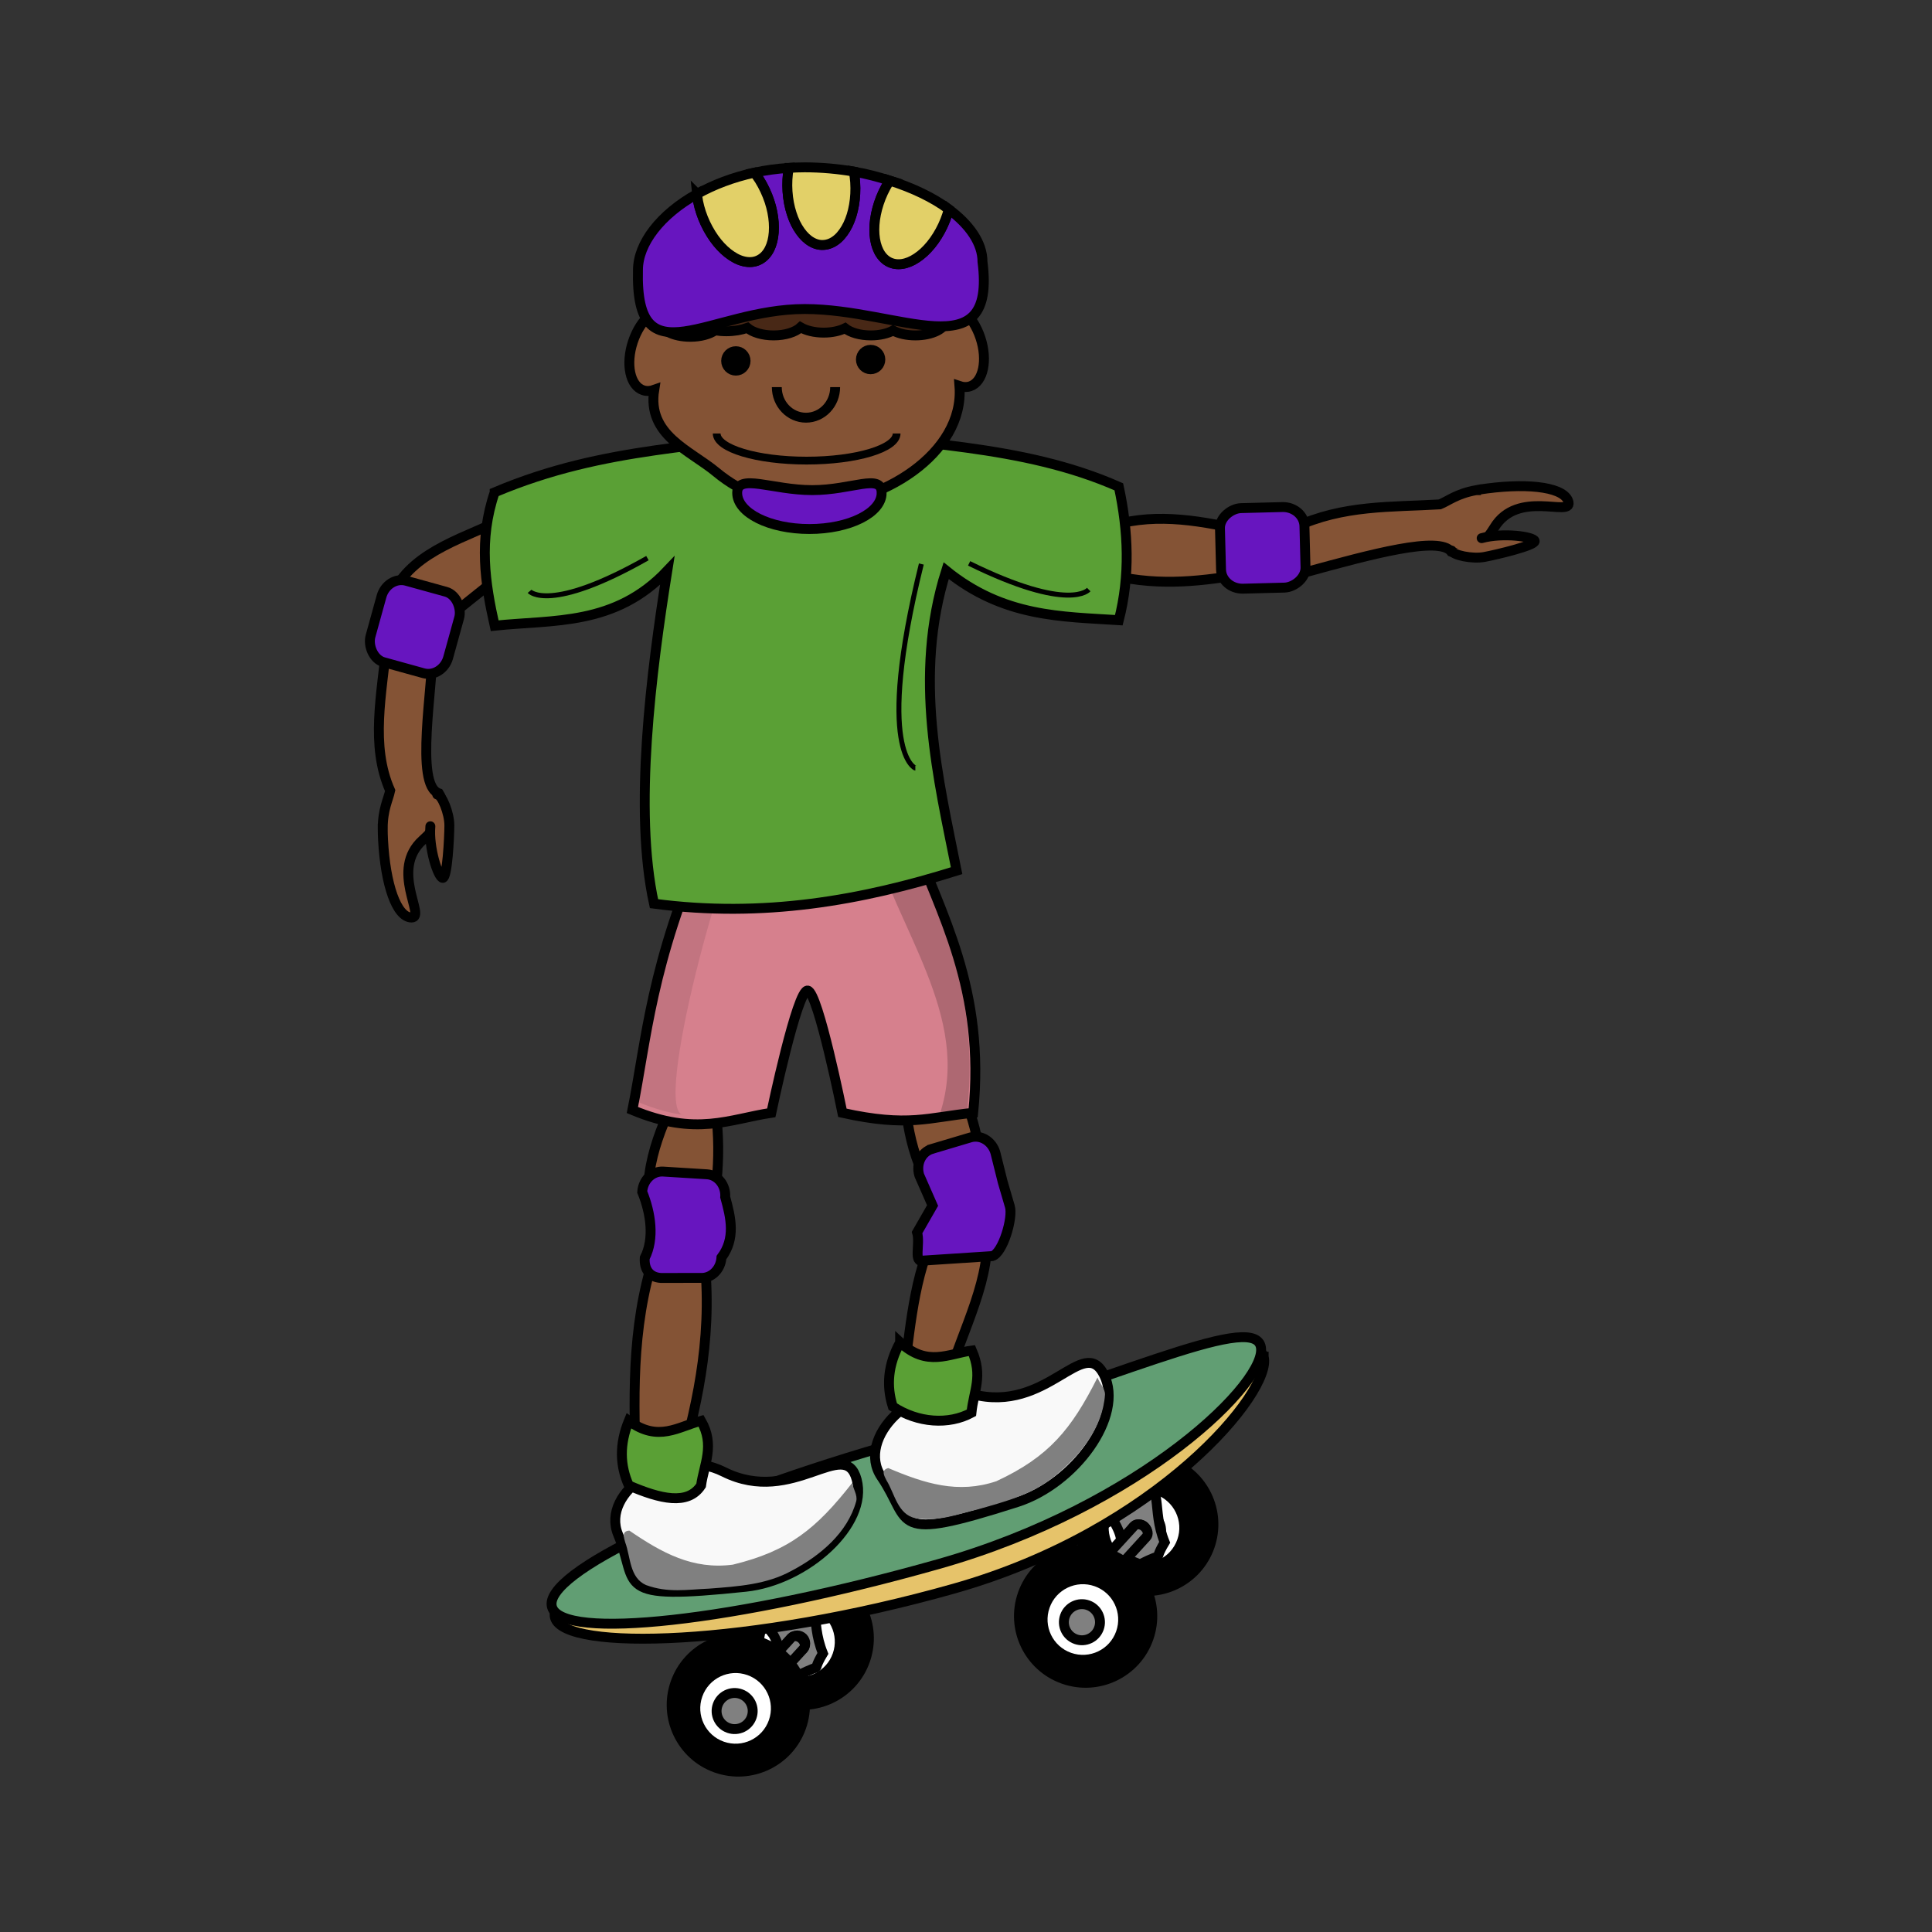 <svg:svg xmlns:svg="http://www.w3.org/2000/svg" height="1404.87" viewBox="-265.197 -118.072 1404.87 1404.87" width="1404.87">
  <svg:rect x="-265.197" y="-118.072" width="1404.87" height="1404.87" fill="#333333" stroke="none"/>
  <svg:g>
    <svg:title>
      background
    </svg:title>
    <svg:rect fill="none" height="402" id="canvas_background" width="582" x="-1" y="-1" />
  </svg:g>
  <svg:g>
    <svg:title>
      Layer 1
    </svg:title>
    <svg:path d="m16.28 324.39c9.941-36.242 45.078-47.289 76.967-61.582l20.527 25.656 -76.967 61.582 -20.527-25.656z" fill="#845335" fill-rule="evenodd" id="rect3845" stroke="#000000" stroke-width="7.2" />
    <svg:path d="m538.09 265.83c32.855-11.535 65.709-6.011 98.564 1.194l-0.398 32.855c-31.444 5.245-63.362 8.595-98.564-1.194l0.398-32.855z" fill="#845335" fill-rule="evenodd" id="rect3845-44" stroke="#000000" stroke-width="7.2" />
    <svg:path d="m414.85 752.03c-19.646-30.222-22.421-62.854-23.513-95.726l31.909-7.838c13.894 31.909 28.002 63.817 23.513 95.726l-31.909 7.838z" fill="#845335" fill-rule="evenodd" id="rect3845-6" stroke="#000000" stroke-width="7.2" />
    <svg:path d="m213.69 784.94c-14.907-34.348-5.544-66.489 8.877-98.171l32.724 2.959c4.457 35.69 0.104 67.856-8.877 98.171l-32.724-2.959z" fill="#845335" fill-rule="evenodd" id="rect3845-6-0" stroke="#000000" stroke-width="7.2" />
    <svg:path d="m248.3 490.87c-40.394 93.032-43.187 146.04-53.656 198.22 46.486 19.413 70.872 6.526 101 2.031 0 0 18.87-90.121 26.5-88.906 7.63 1.215 25.219 88.906 25.219 88.906 47.976 10.644 62.358 3.326 95.094 0 9.19-90.42-24.082-145.25-44-200.25l-150.16 0 0.003-0.001z" fill="#d6808d" fill-rule="evenodd" id="rect4102" stroke="#000000" stroke-width="7.2" />
    <svg:path d="m367.69 488.15c18.923 69.178 73.613 133.12 50.65 203.49 13.827-0.893 3.441-1.564 19.942-3.241 9.19-90.42-24.082-145.25-44-200.25l-26.593 0 0.001 0.001z" fill="#000000" fill-opacity="0.188" fill-rule="evenodd" id="rect4102-4" />
    <svg:path d="m232.37 692.73c-25.376 1.311 33.004-207.73 44.497-207.73l-24.569 0c-40.394 93.032-43.187 146.04-53.656 198.22 12.704 5.305 23.757 8.198 33.728 9.509l0 0.001z" fill="#000000" fill-opacity="0.094" fill-rule="evenodd" id="rect4102-1" />
    <svg:path d="m94.5 239.94c-11.819 34.687-6.953 66.036 0 96.969 43.103-4.517 87.527 0.21 125.53-40 -11.685 73.334-24.602 174.11-9.675 242.12 79.534 10.558 151.24-2.375 220.05-23.98 -13.137-66.161-31.988-141.26-7.594-218.15 41.854 33.897 83.708 33.298 125.56 36 8.28-32.323 6.933-64.646 0-96.969 -70.726-31.259-149.46-30.475-225.01-42.446 -76.153 14.941-147.87 12.155-228.86 46.446l-0.001 0.01z" fill="#5aa035" fill-rule="evenodd" id="rect3682" stroke="#000000" stroke-width="7.2" />
    <svg:path d="m322.9 39.03c-47.407-0.055-71.455 37.009-92.031 78.062 -1.571-5.271-4.579-9.135-8.781-10.531 -9.529-3.167-21.637 7.52-27.062 23.844 -5.425 16.323-2.092 32.114 7.438 35.281 2.566 0.853 5.302 0.681 8.062-0.312 -5.3 32.989 25.613 43.712 45.219 59.969 18.219 15.107 41.64 24.188 67.156 24.188 51.865 0 113.45-37.529 109.59-86.906 2.665 0.903 5.303 1.011 7.781 0.188 9.529-3.167 12.863-18.958 7.438-35.281s-17.533-26.98-27.062-23.812c-3.082 1.025-5.521 3.367-7.219 6.625 -19.995-41.453-44.941-71.259-90.531-71.312l0.002-0.002z" fill="#845335" fill-rule="evenodd" id="path2816" stroke="#000000" stroke-width="7.2" />
    <svg:path d="m293.34 87.43c-8.463 0-15.841 2.363-19.594 5.844 -4.075-2.345-10.081-3.812-16.781-3.812 -7.56 0-14.235 1.898-18.25 4.781 -2.491-0.483-5.2-0.75-8.031-0.75 -12.274 0-22.219 4.988-22.219 11.125 0 3.168 2.683 6.007 6.938 8.031 -0.561 0.976-0.875 1.996-0.875 3.062 0 6.137 9.945 11.125 22.219 11.125 7.48 0 14.098-1.855 18.125-4.688 2.569 0.42 5.307 0.656 8.156 0.656 5.683 0 10.921-0.935 15.219-2.469 3.866 3.274 10.97 5.5 19.125 5.5 8.476 0 15.815-2.417 19.563-5.906 4.075 2.358 10.09 3.875 16.812 3.875 6.062 0 11.522-1.22 15.531-3.188 3.934 3.123 10.886 5.219 18.812 5.219 6.373 0 12.073-1.382 16.125-3.531 4.054 2.156 9.802 3.531 16.188 3.531 12.274 0 22.219-4.988 22.219-11.125 0-2.056-1.147-3.973-3.094-5.625 8.836-1.469 15.219-5.62 15.219-10.531 0-6.137-9.945-11.125-22.219-11.125 -6.221 0-11.841 1.284-15.875 3.344 -3.106-0.825-6.644-1.312-10.406-1.312 -4.311 0-8.312 0.625-11.719 1.688 -4.069-2.275-9.977-3.719-16.562-3.719 -6.926 0-13.081 1.611-17.156 4.094 -4.076-2.483-10.262-4.094-17.188-4.094 -5.867 0-11.184 1.143-15.156 3 -3.971-1.854-9.263-3-15.125-3l-0.001-0z" fill="#482816" fill-rule="evenodd" id="path3719" stroke="#000000" stroke-width="7.2" />
    <svg:path d="m381.862 13.256c-8.322-2.637-16.973-4.977-26.188-6.562 0.437 2.471 0.794 5.013 0.969 7.656 0.192 2.913 0.209 5.803 0.062 8.594s-0.45 5.485-0.906 8.094c-0.456 2.609-1.045 5.134-1.781 7.5 -0.736 2.366-1.607 4.595-2.594 6.656 -0.987 2.061-2.104 3.929-3.312 5.625s-2.505 3.199-3.906 4.469c-1.401 1.269-2.904 2.312-4.469 3.094 -1.564 0.782-3.208 1.298-4.906 1.531 -1.698 0.233-3.362 0.186-5-0.156s-3.239-0.978-4.781-1.844c-1.542-0.865-3.029-1.976-4.438-3.312 -1.409-1.337-2.73-2.9-3.969-4.656 -1.239-1.756-2.405-3.689-3.438-5.812s-1.93-4.437-2.719-6.875c-0.789-2.438-1.46-5.017-1.969-7.719 -0.509-2.701-0.87-5.525-1.062-8.438s-0.209-5.771-0.062-8.562 0.45-5.516 0.906-8.125c0.025-0.142 0.068-0.265 0.094-0.406 -8.701 0.568-17.11 1.736-25.094 3.469 1.303 1.677 2.592 3.406 3.781 5.312 1.455 2.332 2.794 4.825 4.031 7.469s2.31 5.315 3.188 7.969c0.877 2.654 1.571 5.279 2.094 7.875 0.523 2.596 0.858 5.154 1.031 7.625 0.173 2.471 0.171 4.877 0 7.156 -0.171 2.279-0.49 4.418-1 6.438s-1.187 3.902-2.031 5.594c-0.844 1.692-1.858 3.204-3.031 4.5 -1.174 1.297-2.534 2.385-4.031 3.219 -1.498 0.834-3.068 1.38-4.719 1.656 -1.651 0.276-3.374 0.278-5.125 0.031 -1.751-0.246-3.546-0.735-5.344-1.469 -1.798-0.734-3.583-1.72-5.375-2.906s-3.58-2.584-5.312-4.188 -3.411-3.39-5.031-5.375c-1.621-1.985-3.17-4.168-4.625-6.5s-2.826-4.825-4.062-7.469 -2.31-5.315-3.188-7.969c-0.877-2.654-1.571-5.278-2.094-7.875 -0.386-1.915-0.555-3.773-0.75-5.625 -26.601 14.838-43 35.999-43 55.406 -2.02 81.056 52.04 28.281 121.22 28.281 69.179 0 139.41 44.692 129.31-34.344 0-13.518-9.268-26.93-24.594-38.281 -0.354 1.337-0.617 2.652-1.062 4 -0.877 2.654-1.919 5.325-3.156 7.969s-2.607 5.137-4.062 7.469 -3.004 4.515-4.625 6.5 -3.298 3.772-5.031 5.375 -3.521 3.001-5.312 4.188c-1.792 1.186-3.608 2.173-5.406 2.906 -1.798 0.734-3.561 1.222-5.312 1.469 -1.751 0.246-3.474 0.245-5.125-0.031 -1.651-0.276-3.252-0.822-4.75-1.656 -1.498-0.834-2.826-1.922-4-3.219 -1.174-1.296-2.187-2.808-3.031-4.5 -0.844-1.692-1.521-3.543-2.031-5.562 -0.51-2.019-0.86-4.19-1.031-6.469 -0.171-2.279-0.173-4.685 0-7.156s0.54-5.028 1.062-7.625 1.216-5.221 2.094-7.875c0.877-2.654 1.919-5.325 3.156-7.969s2.607-5.137 4.062-7.469c0.245-0.393 0.531-0.71 0.781-1.094l0.002 0.001z" fill="#6715bf" fill-rule="evenodd" id="path3655" stroke="#000000" stroke-width="7.2" />
    <svg:path d="m381.862 13.256c-0.25 0.383-0.536 0.701-0.781 1.094 -1.455 2.332-2.826 4.825-4.062 7.469s-2.279 5.315-3.156 7.969c-0.877 2.654-1.571 5.279-2.094 7.875 -0.523 2.596-0.889 5.154-1.062 7.625s-0.171 4.877 0 7.156c0.171 2.279 0.521 4.45 1.031 6.469 0.51 2.019 1.187 3.871 2.031 5.562 0.844 1.692 1.858 3.204 3.031 4.5 1.174 1.297 2.502 2.385 4 3.219 1.498 0.834 3.099 1.38 4.75 1.656 1.651 0.276 3.374 0.278 5.125 0.031 1.751-0.246 3.514-0.735 5.312-1.469 1.798-0.734 3.614-1.72 5.406-2.906 1.792-1.186 3.58-2.584 5.312-4.188s3.411-3.39 5.031-5.375c1.621-1.985 3.17-4.168 4.625-6.5s2.826-4.825 4.062-7.469 2.279-5.315 3.156-7.969c0.446-1.348 0.709-2.663 1.062-4 -11.297-8.367-26.041-15.444-42.781-20.75l0 0z" fill="#e2d068" fill-rule="evenodd" id="path3652" stroke="#000000" stroke-width="7.2" />
    <svg:path d="m308.392 4.016c-0.026 0.141-0.069 0.265-0.094 0.406 -0.456 2.609-0.76 5.334-0.906 8.125s-0.13 5.65 0.062 8.563 0.554 5.736 1.062 8.438 1.18 5.281 1.969 7.719c0.789 2.438 1.687 4.752 2.719 6.875s2.199 4.057 3.438 5.812 2.56 3.32 3.969 4.656 2.896 2.447 4.438 3.312c1.542 0.865 3.143 1.501 4.781 1.844 1.639 0.342 3.302 0.389 5 0.156s3.342-0.75 4.906-1.531c1.564-0.782 3.068-1.824 4.469-3.094 1.401-1.269 2.698-2.773 3.906-4.469s2.325-3.564 3.312-5.625c0.987-2.061 1.858-4.291 2.594-6.656 0.736-2.366 1.325-4.891 1.781-7.5 0.456-2.609 0.76-5.303 0.906-8.094s0.13-5.681-0.062-8.594c-0.174-2.643-0.532-5.185-0.969-7.656 -11.447-1.969-23.442-3.094-35.75-3.094 -3.911 0-7.737 0.159-11.531 0.406l-0 0z" fill="#e2d068" fill-rule="evenodd" id="path3649" stroke="#000000" stroke-width="7.2" />
    <svg:path d="m241.712 22.946c0.195 1.852 0.364 3.71 0.75 5.625 0.523 2.596 1.216 5.221 2.094 7.875 0.877 2.654 1.951 5.325 3.188 7.969s2.607 5.137 4.062 7.469 3.004 4.515 4.625 6.5 3.298 3.772 5.031 5.375 3.521 3.001 5.312 4.188c1.792 1.186 3.577 2.173 5.375 2.906 1.798 0.734 3.593 1.222 5.344 1.469 1.751 0.246 3.474 0.245 5.125-0.031 1.651-0.276 3.221-0.822 4.719-1.656 1.498-0.834 2.858-1.922 4.031-3.219 1.174-1.296 2.187-2.808 3.031-4.5 0.844-1.692 1.521-3.575 2.031-5.594 0.51-2.019 0.829-4.158 1-6.438s0.173-4.685 0-7.156 -0.508-5.029-1.031-7.625c-0.523-2.596-1.216-5.221-2.094-7.875 -0.877-2.654-1.951-5.325-3.188-7.969s-2.576-5.137-4.031-7.469c-1.19-1.906-2.478-3.636-3.781-5.312 -15.566 3.379-29.611 8.785-41.594 15.469l0-0z" fill="#e2d068" fill-rule="evenodd" id="path3590" stroke="#000000" stroke-width="7.2" />
    <svg:path d="m276.96 144.372c0 3.905-3.166 7.071-7.071 7.071 -3.905 0-7.071-3.166-7.071-7.071 0-3.905 3.166-7.071 7.071-7.071 3.905 0 7.071 3.166 7.071 7.071z" fill="#000000" fill-rule="evenodd" id="path3657" stroke="#000000" stroke-width="7.2" />
    <svg:path d="m374.95 143.362c0 3.905-3.166 7.071-7.071 7.071 -3.905 0-7.071-3.166-7.071-7.071 0-3.905 3.166-7.071 7.071-7.071 3.905 0 7.071 3.166 7.071 7.071z" fill="#000000" fill-rule="evenodd" id="path3657-6" stroke="#000000" stroke-width="7.2" />
    <svg:path d="m386.79 197.14c0 10.894-29.29 19.725-65.421 19.725s-65.421-8.831-65.421-19.725" fill="none" id="path3687" stroke="#000000" stroke-width="5.658" />
    <svg:path d="m375.91 240.34c0 14.505-23.518 26.264-52.528 26.264s-52.528-11.759-52.528-26.264 25.538-2.02 54.548-2.02 50.508-12.485 50.508 2.02z" fill="#6715bf" fill-rule="evenodd" id="path3716" stroke="#000000" stroke-width="7.2" />
    <svg:path d="m342.09 163.43c0 12.274-9.497 22.223-21.213 22.223s-21.213-9.95-21.213-22.223" fill="#845335" fill-rule="evenodd" id="path3842" stroke="#000000" stroke-width="7.2" />
    <svg:g id="g5115">
      <svg:path d="m13.11 484.54c-0.039-14.191 4.095-21.356 5.403-27.744 -14.625-32.863-5.918-70.393-2.623-106.84l33.487 2.045c0.519 28.328-13.321 101.09 4.582 106.8 4.785 7.609 4.484 19.427-11.741 33.923 -24.32 21.729 2.716 56.443-8.155 56.389 -10.871-0.054-19.022-23.963-20.729-56.532 -0.15-2.859-0.217-5.545-0.224-8.039l-0-0.002z" fill="#845335" fill-rule="evenodd" id="path4503-6" stroke="#000000" stroke-width="7.2" />
      <svg:path d="m47.75 482.75c-1.391 15.971 5.762 37.527 9.023 37.543 3.261 0.016 4.737-28.997 4.781-38.085s-5.548-22.515-8.809-22.531" fill="#845335" fill-rule="evenodd" id="path4507-4" stroke="#000000" stroke-linecap="round" stroke-width="7.2" />
    </svg:g>
    <svg:rect fill="#6715bf" fill-rule="evenodd" height="61.429" id="rect3849" rx="14.286" ry="15.714" stroke="#000000" stroke-width="7.2" transform="rotate(15.466, 955.74, -135.22)" width="58.572" x="166.61" y="535.15" />
    <svg:g id="g5121">
      <svg:path d="m808.11 238.36c-13.965 2.525-20.264 7.886-26.312 10.327 -35.185 2.126-70.37 0.218-105.56 16.723l8.061 32.566c47.4-12.981 97.366-26.624 105.87-14.789 8.348 3.331 19.917 0.9 31.243-17.676 16.978-27.846 56.005-7.526 53.988-18.208s-27.005-14.379-59.347-10.174c-2.839 0.369-5.493 0.788-7.947 1.232l0.004-0.001z" fill="#845335" fill-rule="evenodd" id="path4503" stroke="#000000" stroke-width="7.2" />
      <svg:path d="m812.21 273.25c15.457-4.254 37.951-1.113 38.556 2.092 0.605 3.205-27.664 9.897-36.594 11.583 -8.93 1.686-23.147-1.389-23.752-4.594" fill="#845335" fill-rule="evenodd" id="path4507" stroke="#000000" stroke-linecap="round" stroke-width="7.2" />
    </svg:g>
    <svg:rect fill="#6715bf" fill-rule="evenodd" height="61.429" id="rect3849-4" rx="14.286" ry="15.714" stroke="#000000" stroke-width="7.2" transform="matrix(0.026, 1, -1, 0.026, 0, 0)" width="58.572" x="267.805" y="-676.002" />
    <svg:path d="m392.27 879.58c5.318-37.728 7.411-75.456 28.147-113.18l31.153 7.383c5.864 35.602-17.213 75.24-28.147 113.18l-31.153-7.383 0-0z" fill="#845335" fill-rule="evenodd" id="rect3845-6-3" stroke="#000000" stroke-width="7.123" />
    <svg:path d="m412.46 717.37l27.939-8.327c7.585-2.261 15.692 2.636 18.179 10.979l5.375 21.498 5.158 17.617c2.487 8.343-5.112 33.89-12.697 36.15l-50.162 3.277c-7.585 2.261-2.096-12.07-4.583-20.413l11.262-19.617 -9.673-22.023c-2.487-8.343 1.617-16.88 9.202-19.14l0-0z" fill="#6715bf" fill-rule="evenodd" id="rect3849-43" stroke="#000000" stroke-width="7.2" />
    <svg:g id="g4335-6" transform="matrix(-0.332, 0.943, -0.943, -0.332, 497.54, 2693.4)">
      <svg:path d="m-1581.913 498.582c0 26.779-21.709 48.487-48.487 48.487 -26.779 0-48.487-21.708-48.487-48.487s21.708-48.487 48.487-48.487 48.487 21.708 48.487 48.487z" fill="#000000" fill-rule="evenodd" id="path4329-9" stroke="#000000" stroke-width="7.2" />
      <svg:path d="m-1598.103 499.644c0 16.179-13.116 29.294-29.294 29.294 -16.179 0-29.294-13.116-29.294-29.294 0-16.179 13.116-29.294 29.294-29.294 16.179 0 29.294 13.116 29.294 29.294z" fill="#ffffff" fill-rule="evenodd" id="path4331-2" stroke="#000000" stroke-width="7.2" />
      <svg:path d="m-1612.201 499.642c0 7.253-5.879 13.132-13.132 13.132 -7.253 0-13.132-5.879-13.132-13.132s5.879-13.132 13.132-13.132 13.132 5.879 13.132 13.132z" fill="#808080" fill-rule="evenodd" id="path4333-2" stroke="#000000" stroke-width="7.2" />
    </svg:g>
    <svg:path d="m560.96 949.08c-24.881 10.781-36.082 15.177-15.344 40.656 12.882 22.994-8.766 19.42 18.25 29.719 20.398-10.641 7.917 0.566 17.844-16.031 -10.213-25.391 0.766-39.106-20.75-54.344zm2.094 41.281c0.802 0 1.555 0.175 2.25 0.469s1.318 0.693 1.844 1.219c0.526 0.525 0.956 1.18 1.25 1.875 0.294 0.695 0.469 1.448 0.469 2.25 0 0.802-0.175 1.555-0.469 2.25 -0.294 0.695-0.724 1.318-1.25 1.844s-1.149 0.956-1.844 1.25c-0.695 0.294-1.448 0.469-2.25 0.469 -0.802 0-1.555-0.175-2.25-0.469s-1.349-0.724-1.875-1.25c-0.526-0.526-0.925-1.149-1.219-1.844 -0.294-0.695-0.469-1.448-0.469-2.25 0-0.802 0.175-1.555 0.469-2.25 0.294-0.695 0.693-1.35 1.219-1.875 0.526-0.526 1.18-0.925 1.875-1.219s1.448-0.469 2.25-0.469z" fill="#808080" fill-rule="evenodd" id="rect4997-7-2" stroke="#000000" stroke-width="7.2" />
    <svg:rect fill="#808080" fill-rule="evenodd" height="11.983" id="rect5007" rx="4.409" ry="5.748" stroke="#000000" stroke-width="7.2" transform="rotate(-47.552, 955.74, -135.22)" width="44.316" x="-182.86" y="332.84" />
    <svg:g id="g4335-7" transform="matrix(-0.332, 0.943, -0.943, -0.332, 247.02, 2776.2)">
      <svg:path d="m-1581.913 498.582c0 26.779-21.709 48.487-48.487 48.487 -26.779 0-48.487-21.708-48.487-48.487s21.708-48.487 48.487-48.487 48.487 21.708 48.487 48.487z" fill="#000000" fill-rule="evenodd" id="path4329-5" stroke="#000000" stroke-width="7.2" />
      <svg:path d="m-1598.103 499.644c0 16.179-13.116 29.294-29.294 29.294 -16.179 0-29.294-13.116-29.294-29.294 0-16.179 13.116-29.294 29.294-29.294 16.179 0 29.294 13.116 29.294 29.294z" fill="#ffffff" fill-rule="evenodd" id="path4331-4" stroke="#000000" stroke-width="7.2" />
      <svg:path d="m-1612.201 499.642c0 7.253-5.879 13.132-13.132 13.132 -7.253 0-13.132-5.879-13.132-13.132s5.879-13.132 13.132-13.132 13.132 5.879 13.132 13.132z" fill="#808080" fill-rule="evenodd" id="path4333-8" stroke="#000000" stroke-width="7.2" />
    </svg:g>
    <svg:path d="m312.44 1029.88c-24.881 10.781-36.082 15.177-15.344 40.656 12.882 22.994-8.766 19.42 18.25 29.719 20.398-10.641 7.917 0.566 17.844-16.031 -10.213-25.391 0.766-39.106-20.75-54.344zm2.094 41.281c0.802 0 1.555 0.175 2.25 0.469s1.318 0.693 1.844 1.219c0.526 0.525 0.956 1.18 1.25 1.875 0.294 0.695 0.469 1.448 0.469 2.25 0 0.802-0.175 1.555-0.469 2.25 -0.294 0.695-0.724 1.318-1.25 1.844s-1.149 0.956-1.844 1.25c-0.695 0.294-1.448 0.469-2.25 0.469 -0.802 0-1.555-0.175-2.25-0.469s-1.349-0.724-1.875-1.25c-0.526-0.526-0.925-1.149-1.219-1.844 -0.294-0.695-0.469-1.448-0.469-2.25 0-0.802 0.175-1.555 0.469-2.25 0.294-0.695 0.693-1.35 1.219-1.875 0.526-0.526 1.18-0.925 1.875-1.219s1.448-0.469 2.25-0.469z" fill="#808080" fill-rule="evenodd" id="rect4997-7" stroke="#000000" stroke-width="7.2" />
    <svg:path d="m653.682 868.454c6.982 24.695-77.079 126.771-225.251 168.661s-283.073 45.812-290.054 21.117 116.6-68.656 264.772-110.546 243.553-103.922 250.535-79.227l-0.001-0.005z" fill="#E6C36A" fill-rule="evenodd" id="path4298-2" stroke="#000000" stroke-width="7.2" />
    <svg:path d="m651.476 860.657c6.982 24.695-86.209 116.749-234.381 158.64s-273.943 55.828-280.925 31.133 107.47-78.672 255.642-120.562 252.682-93.906 259.664-69.211l0 0z" fill="#619E73" fill-rule="evenodd" id="path4298" stroke="#000000" stroke-width="7.2" />
    <svg:path d="m197.06 944.08c-1.706-52.866-2.685-105.73 16.758-158.6l32.336 3.417c7.623 59.669-3.039 109.52-16.758 158.6l-32.336-3.417z" fill="#845335" fill-rule="evenodd" id="rect3845-6-3-0" stroke="#000000" stroke-width="7.2" />
    <svg:path d="m217.03 733.85l31.822 1.973c7.899 0.49 13.825 7.879 13.286 16.568 4.203 15.121 7.606 30.169-2.725 43.968 -0.539 8.689-7.331 15.29-15.231 14.8l-28.792 0.048c-7.899-0.49-12.31-5.859-11.771-14.548 7.204-14.026 4.433-32.637-1.82-48.009 0.539-8.689 7.331-15.29 15.231-14.8l0.001 0.001z" fill="#6715bf" fill-rule="evenodd" id="rect3849-43-3" stroke="#000000" stroke-width="7.2" />
    <svg:path d="m357.77 957.88c8.586 32.354-36.917 73.266-80.795 77.878 -97.741 10.276-77.22-0.609-92.759-38.09 -12.82-30.921 37.399-65.226 76.852-45.478 50.483 25.27 88.135-26.574 96.702 5.69l0-0z" fill="#f9f9f9" fill-rule="evenodd" id="path4207-9" stroke="#000000" stroke-width="7.2" />
    <svg:path d="m192.06 915.08c21.487 15.909 36.053 4.136 52.528 0 10.231 17.717 2.102 31.763 0 47.014 -9.564 14.756-29.747 9.789-52.528 0 -6.464-14.378-7-29.942 0-47.014z" fill="#5aa035" fill-rule="evenodd" id="rect4793" stroke="#000000" stroke-width="7.2" />
    <svg:path d="m267.69 1019.68c-29.153 3.79-51.506-8.54-75.247-24.76 -5.791 0.36-3.923 5.098-3.047 8.443 4.02 10.741 3.06 25.822 15.177 31.156 15.883 5.821 29.49 3.298 46.075 2.579 20.531-1.596 41.579-2.86 59.916-13.043 20.556-10.853 40.578-27.477 46.875-50.594 1.027-4.442-2.263-8.796-2.915-13.268 -26.031 33.266-45.972 49.576-86.835 59.487l0.001 0z" fill="#808080" fill-rule="evenodd" id="path4207-9-8" />
    <svg:rect fill="#808080" fill-rule="evenodd" height="11.983" id="rect5007-4" rx="4.409" ry="5.748" stroke="#000000" stroke-width="7.2" transform="rotate(-47.552, 955.74, -135.22)" width="44.316" x="-411.16" y="203.75" />
    <svg:g id="g4335" transform="matrix(-0.332, 0.943, -0.943, -0.332, 200.56, 2824.7)">
      <svg:path d="m-1581.913 498.582c0 26.779-21.709 48.487-48.487 48.487 -26.779 0-48.487-21.708-48.487-48.487s21.708-48.487 48.487-48.487 48.487 21.708 48.487 48.487z" fill="#000000" fill-rule="evenodd" id="path4329" stroke="#000000" stroke-width="7.2" />
      <svg:path d="m-1598.103 499.644c0 16.179-13.116 29.294-29.294 29.294 -16.179 0-29.294-13.116-29.294-29.294 0-16.179 13.116-29.294 29.294-29.294 16.179 0 29.294 13.116 29.294 29.294z" fill="#ffffff" fill-rule="evenodd" id="path4331" stroke="#000000" stroke-width="7.2" />
      <svg:path d="m-1612.201 499.642c0 7.253-5.879 13.132-13.132 13.132 -7.253 0-13.132-5.879-13.132-13.132s5.879-13.132 13.132-13.132 13.132 5.879 13.132 13.132z" fill="#808080" fill-rule="evenodd" id="path4333" stroke="#000000" stroke-width="7.2" />
    </svg:g>
    <svg:g id="g4335-4" transform="matrix(-0.332, 0.943, -0.943, -0.332, 453.09, 2760.1)">
      <svg:path d="m-1581.913 498.582c0 26.779-21.709 48.487-48.487 48.487 -26.779 0-48.487-21.708-48.487-48.487s21.708-48.487 48.487-48.487 48.487 21.708 48.487 48.487z" fill="#000000" fill-rule="evenodd" id="path4329-0" stroke="#000000" stroke-width="7.2" />
      <svg:path d="m-1598.103 499.644c0 16.179-13.116 29.294-29.294 29.294 -16.179 0-29.294-13.116-29.294-29.294 0-16.179 13.116-29.294 29.294-29.294 16.179 0 29.294 13.116 29.294 29.294z" fill="#ffffff" fill-rule="evenodd" id="path4331-5" stroke="#000000" stroke-width="7.2" />
      <svg:path d="m-1612.201 499.642c0 7.253-5.879 13.132-13.132 13.132 -7.253 0-13.132-5.879-13.132-13.132s5.879-13.132 13.132-13.132 13.132 5.879 13.132 13.132z" fill="#808080" fill-rule="evenodd" id="path4333-9" stroke="#000000" stroke-width="7.2" />
    </svg:g>
    <svg:g id="g4992">
      <svg:path d="m537.56 881.58c14.977 29.936-21.271 79.236-63.298 92.662 -93.618 29.909-75.735 15.084-98.561-18.461 -18.831-27.674 23.375-71.462 66.016-60.136 54.563 14.492 80.902-43.917 95.843-14.064l0-0.001z" fill="#f9f9f9" fill-rule="evenodd" id="path4207-9-5" stroke="#000000" stroke-width="7.2" />
      <svg:path d="m459.36 958.98c-27.844 9.431-52.181 1.721-78.64-9.531 -5.608 1.488-2.848 5.768-1.333 8.876 6.047 9.744 8.062 24.721 20.99 27.577 16.716 2.595 29.565-2.546 45.687-6.502 19.82-5.59 40.212-10.955 56.197-24.534 18.03-14.672 34.405-34.897 36.049-58.8 0.136-4.557-3.943-8.181-5.459-12.439 -19.006 37.723-35.362 57.626-73.49 75.353l-0.001-0z" fill="#808080" fill-rule="evenodd" id="path4207-9-8-6" />
    </svg:g>
    <svg:path d="m389.34 858.01c19.538 18.25 35.348 8.209 52.187 5.974 8.149 18.766 1.334 28.939-0.347 45.28 -16.408 8.873-38.875 7.528-57.187-4.545 -4.787-15.02-3.549-30.544 5.347-46.708l0-0.001z" fill="#5aa035" fill-rule="evenodd" id="rect4793-2" stroke="#000000" stroke-width="7.2" />
    <svg:path d="m404.76 292.05c-33.941 137.17-4.379 148.42-4.362 148.42" fill="none" id="path5369" stroke="#000000" stroke-width="3.6" />
    <svg:path d="m439.5 291.59c73.496 36.138 86.98 19.047 86.989 19.035" fill="none" id="path5369-9" stroke="#000000" stroke-width="3.6" />
    <svg:path d="m205.59 287.76c-71.222 40.434-85.696 24.174-85.707 24.162" fill="none" id="path5369-9-6" stroke="#000000" stroke-width="3.6" />
  </svg:g>
</svg:svg>